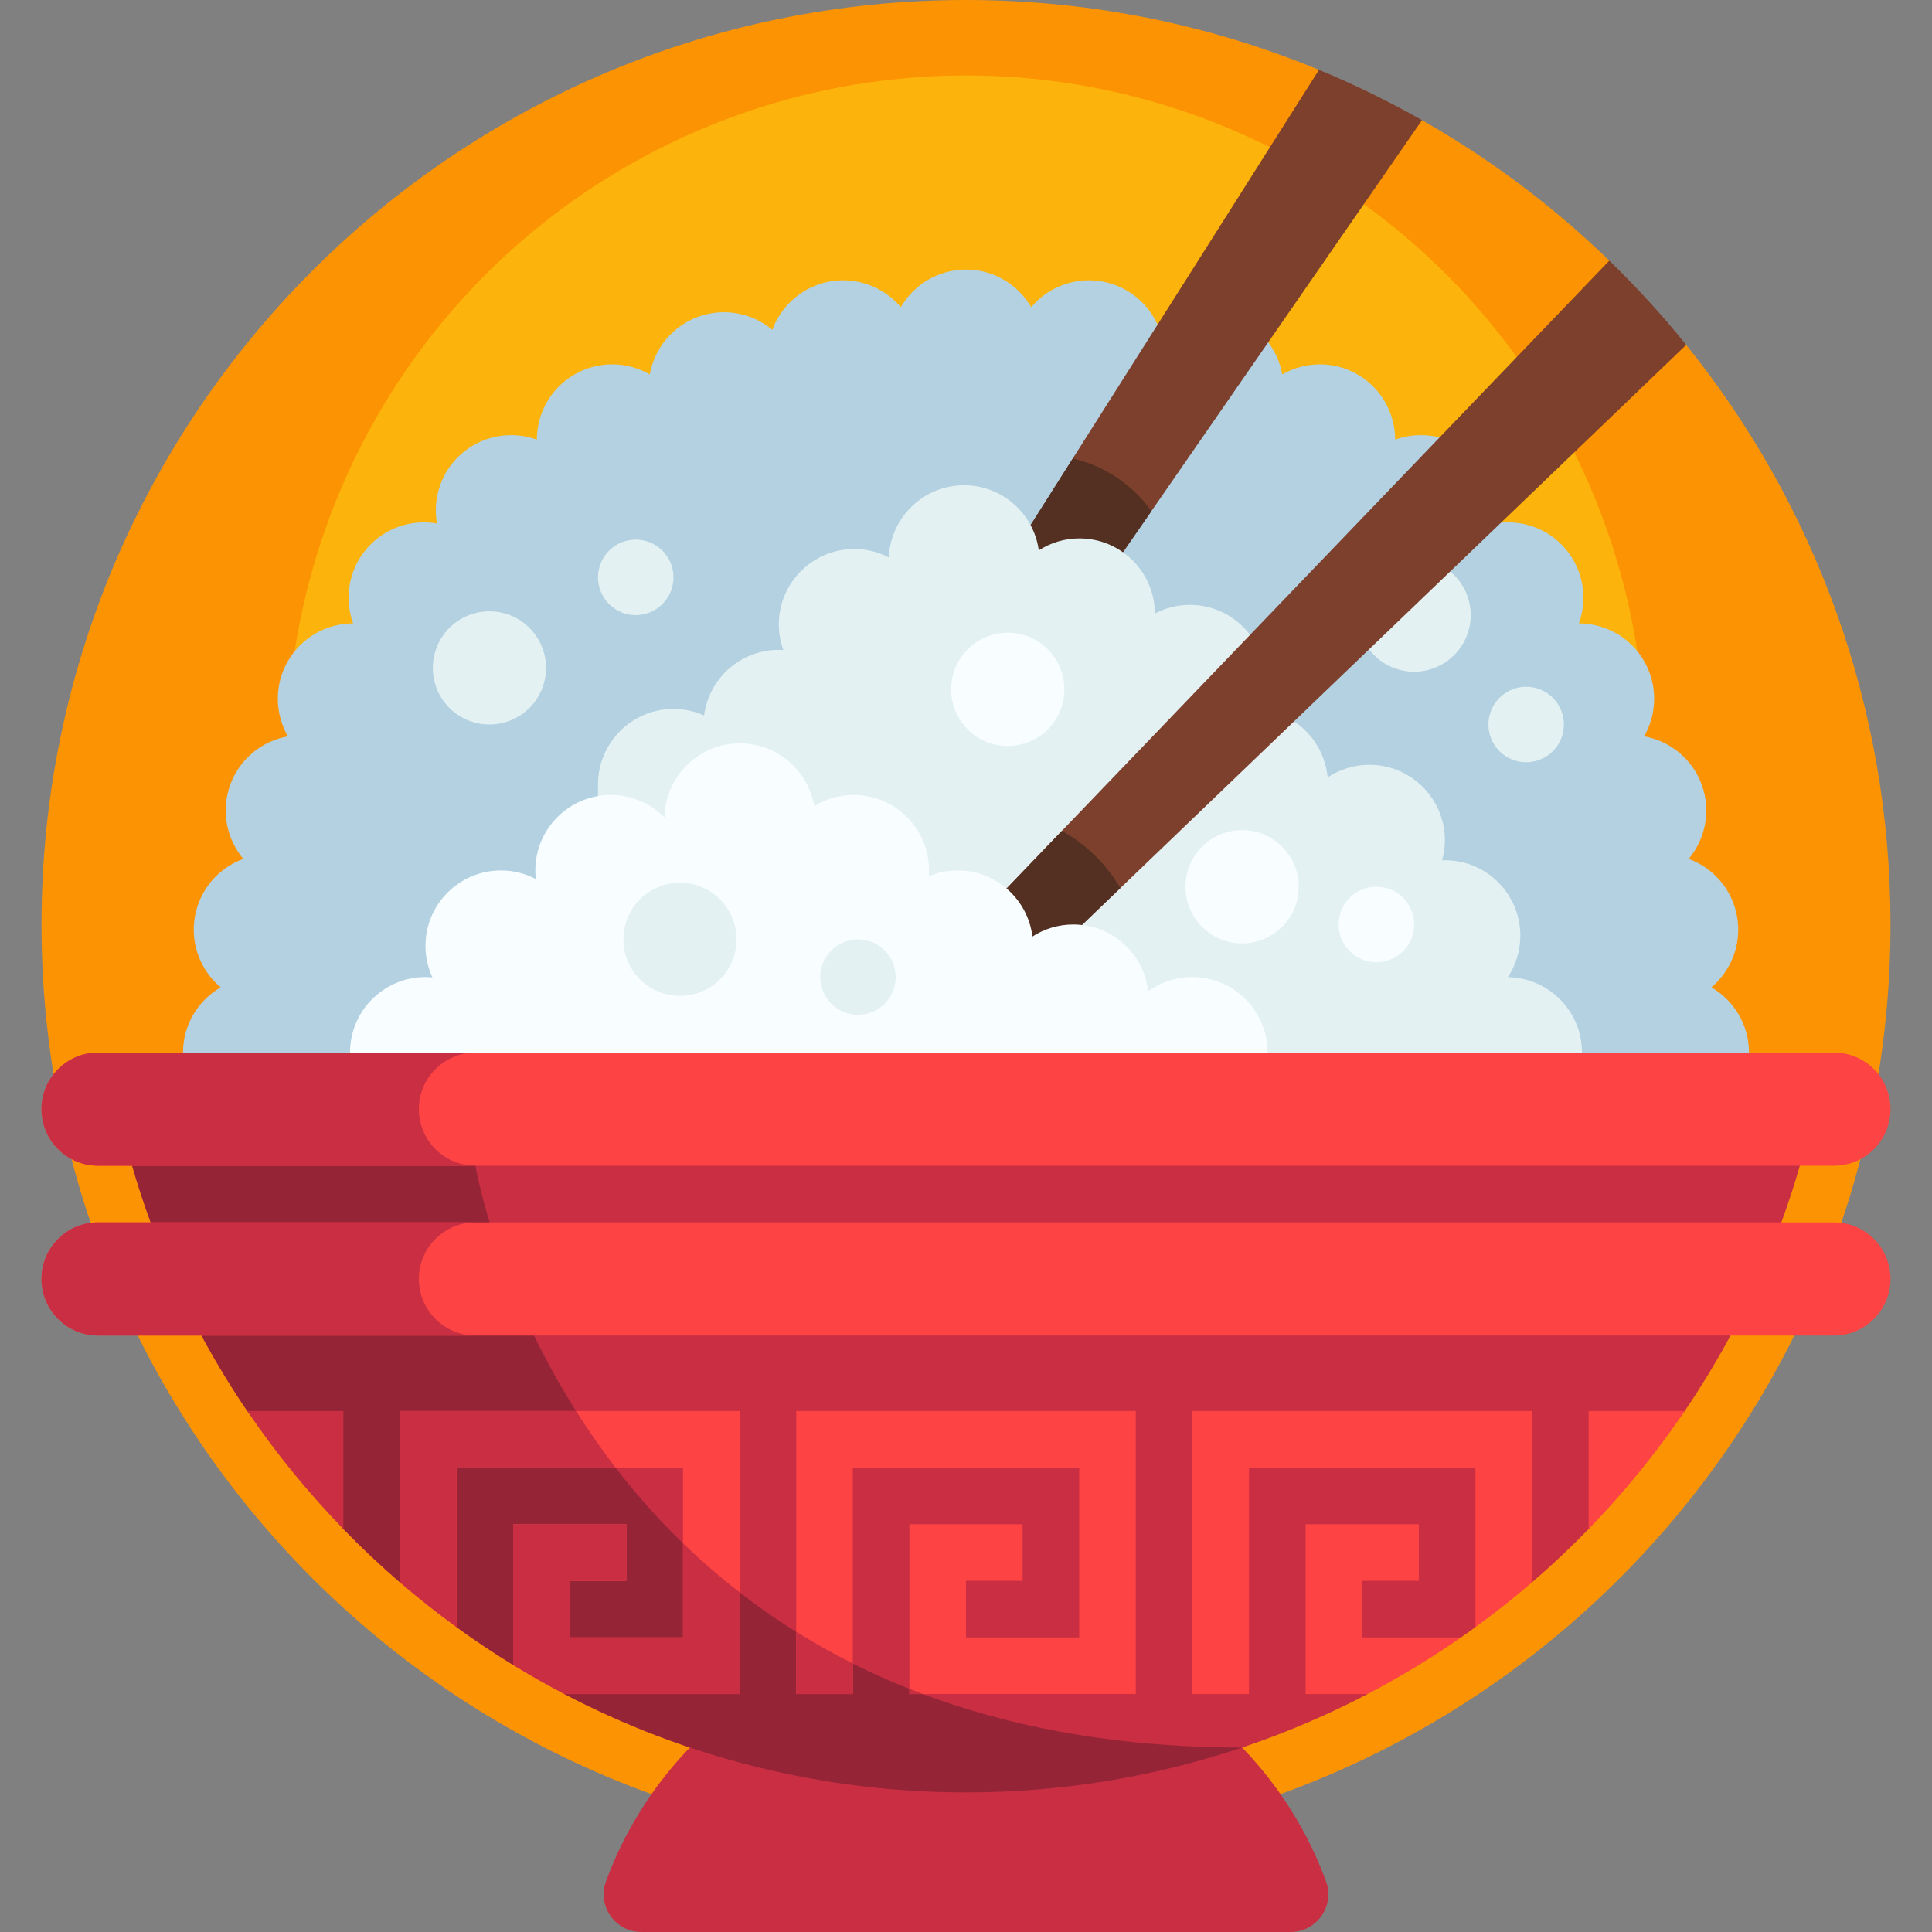 <svg id="Capa_1" enable-background="new 0 0 512 512" height="512" viewBox="0 0 512 512" width="512" xmlns="http://www.w3.org/2000/svg"><rect x="0" y="0" width="512" height="512" fill="#808080" stroke="none"/><g><g><path d="m446.86 91.399-20.373-2.101v-20.228c-14.857-14.4-31.528-26.936-49.644-37.229l-27.305 7.925v-21.259c-28.823-11.917-60.409-18.507-93.538-18.507-135.31 0-245 109.69-245 245s109.69 245 245 245 245-109.69 245-245c0-58.164-20.282-111.582-54.14-153.601z" fill="#fc9302"/></g><g><circle cx="256" cy="200" fill="#fcb30b" r="180"/></g><g><path d="m48.5 278.934c0 5.982 2.635 11.339 6.8 15h401.4c4.165-3.661 6.8-9.018 6.8-15 0-7.384-4.013-13.818-9.966-17.282 5.261-4.446 8.096-11.478 6.814-18.75s-6.351-12.911-12.816-15.289c4.409-5.292 5.98-12.709 3.454-19.648s-8.497-11.612-15.276-12.831c3.423-5.977 3.682-13.555-.01-19.95s-10.384-9.96-17.272-9.984c2.334-6.481 1.272-13.988-3.474-19.645s-11.956-8.005-18.743-6.833c1.173-6.787-1.176-13.997-6.833-18.743s-13.164-5.808-19.645-3.474c-.024-6.888-3.589-13.58-9.984-17.272s-13.973-3.434-19.95-.01c-1.219-6.779-5.892-12.75-12.831-15.276s-14.357-.955-19.648 3.454c-2.378-6.464-8.017-11.534-15.289-12.816s-14.304 1.553-18.75 6.814c-3.464-5.953-9.898-9.966-17.282-9.966s-13.818 4.013-17.282 9.966c-4.446-5.261-11.478-8.096-18.75-6.814s-12.911 6.351-15.289 12.816c-5.292-4.409-12.709-5.98-19.648-3.454s-11.612 8.497-12.831 15.276c-5.977-3.424-13.555-3.682-19.95.01s-9.96 10.384-9.984 17.272c-6.48-2.334-13.988-1.272-19.645 3.474-5.657 4.747-8.005 11.956-6.833 18.743-6.787-1.173-13.997 1.176-18.743 6.833s-5.808 13.164-3.474 19.645c-6.888.024-13.58 3.589-17.272 9.984s-3.434 13.973-.01 19.95c-6.779 1.219-12.75 5.892-15.276 12.831s-.955 14.357 3.454 19.648c-6.464 2.378-11.534 8.017-12.816 15.289s1.553 14.304 6.814 18.75c-5.951 3.464-9.964 9.897-9.964 17.282z" fill="#b3d1e1"/></g><g><path d="m349.538 18.507-131.739 207.989 16.674 11.044 142.37-205.699c-8.777-4.987-17.894-9.443-27.305-13.334z" fill="#7d402d"/></g><g><path d="m284.304 121.499-66.505 104.997 16.674 11.044 70.672-102.108c-4.959-6.892-12.31-11.94-20.841-13.933z" fill="#533022"/></g><g><circle cx="374.755" cy="163.009" fill="#e4f1f2" r="15"/></g><g><path d="m399.609 258.952c2.077-3.154 3.295-6.924 3.295-10.983 0-11.046-8.954-20-20-20-.249 0-.491.028-.739.037.468-1.697.739-3.477.739-5.323 0-11.046-8.954-20-20-20-4.096 0-7.901 1.236-11.072 3.349-.875-9.562-8.474-17.173-18.032-18.062.982-2.362 1.529-4.951 1.529-7.669 0-11.046-8.954-20-20-20-3.352 0-6.506.835-9.281 2.292-.049-11.004-8.98-19.909-19.995-19.909-3.967 0-7.655 1.17-10.764 3.162-1.345-9.739-9.68-17.245-19.788-17.245-10.749 0-19.492 8.487-19.956 19.122-2.744-1.416-5.85-2.23-9.151-2.23-11.046 0-20 8.954-20 20 0 2.385.439 4.663 1.205 6.784-.401-.024-.798-.061-1.205-.061-10.157 0-18.526 7.578-19.81 17.385-2.479-1.102-5.217-1.726-8.105-1.726-11.046 0-20 8.954-20 20v91.059h240.765c11.046 0 20-8.954 20-20 0-10.923-8.759-19.785-19.635-19.982z" fill="#e4f1f2"/></g><g><path d="m267.136 263.934 179.724-172.535c-6.331-7.857-13.135-15.315-20.373-22.33l-173.493 180.723z" fill="#7d402d"/></g><g><path d="m267.136 263.934 29.759-28.569c-3.703-6.343-9.056-11.6-15.476-15.184l-28.426 29.61z" fill="#533022"/></g><g><path d="m315.925 298.934c11.046 0 20-8.954 20-20s-8.954-20-20-20c-4.353 0-8.369 1.406-11.652 3.767-1.142-9.961-9.591-17.701-19.858-17.701-3.986 0-7.691 1.18-10.809 3.189-1.228-9.868-9.628-17.511-19.829-17.511-2.711 0-5.294.545-7.651 1.523.038-.504.077-1.009.077-1.523 0-11.046-8.954-20-20-20-3.828 0-7.392 1.095-10.432 2.96-1.603-9.439-9.799-16.634-19.695-16.634-10.921 0-19.782 8.757-19.981 19.63-3.626-3.675-8.661-5.956-14.231-5.956-11.046 0-20 8.954-20 20 0 .77.053 1.527.138 2.275-2.766-1.446-5.907-2.275-9.245-2.275-11.046 0-20 8.954-20 20 0 2.984.672 5.805 1.843 8.348-.608-.056-1.221-.093-1.843-.093-11.046 0-20 8.954-20 20s8.954 20 20 20h203.168z" fill="#f8feff"/></g><g><path d="m342.005 512c6.94 0 11.797-6.907 9.404-13.422-14.275-38.856-51.602-66.578-95.409-66.578s-81.134 27.722-95.409 66.578c-2.393 6.514 2.464 13.422 9.404 13.422z" fill="#c92e43"/></g><g><path d="m446.473 373.934c16.174-23.851 27.986-50.899 34.292-80h-449.53c6.306 29.101 18.119 56.149 34.292 80l25.473 31.268c4.787 4.93 9.791 9.648 15 14.135h7.894l7.106 11.875c4.86 3.53 9.864 6.872 15 10.02h10.447l3.129 7.702c31.823 16.644 68.021 26.066 106.424 26.066s74.601-9.422 106.424-26.066v-9.019l24.747-5.981c1.286-.895 2.563-1.802 3.829-2.722l7.319-11.875h7.681c5.209-4.487 10.213-9.204 15-14.135z" fill="#c92e43"/></g><g><path d="m126 308.934v-15h-94.765c6.306 29.101 18.119 56.149 34.292 80l25.473 31.268c4.787 4.93 9.791 9.648 15 14.135h7.894l7.106 11.875c4.86 3.53 9.864 6.872 15 10.02h10.447l3.129 7.702c31.823 16.644 68.021 26.066 106.424 26.066 25.582 0 50.185-4.183 73.169-11.892-177.788 0-203.169-154.174-203.169-154.174z" fill="#962437"/></g><g><path d="m486 308.934h-460c-8.284 0-15-6.716-15-15 0-8.284 6.716-15 15-15h460c8.284 0 15 6.716 15 15 0 8.284-6.716 15-15 15z" fill="#fd4343"/></g><g><path d="m486 353.934h-460c-8.284 0-15-6.716-15-15 0-8.284 6.716-15 15-15h460c8.284 0 15 6.716 15 15 0 8.284-6.716 15-15 15z" fill="#fd4343"/></g><g><path d="m111 293.934c0-8.284 6.716-15 15-15h-100c-8.284 0-15 6.716-15 15s6.716 15 15 15h100c-8.284 0-15-6.716-15-15z" fill="#c92e43"/></g><g><path d="m111 338.934c0-8.284 6.716-15 15-15h-100c-8.284 0-15 6.716-15 15s6.716 15 15 15h100c-8.284 0-15-6.716-15-15z" fill="#c92e43"/></g><g><circle cx="267.066" cy="182.684" fill="#f8feff" r="15"/></g><g><circle cx="329.169" cy="235" fill="#f8feff" r="15"/></g><g><circle cx="180.202" cy="248.934" fill="#e4f1f2" r="15"/></g><g><circle cx="129.702" cy="177" fill="#e4f1f2" r="15"/></g><g><circle cx="168.479" cy="153.009" fill="#e4f1f2" r="10"/></g><g><circle cx="404.449" cy="192" fill="#e4f1f2" r="10"/></g><g><circle cx="227.372" cy="258.934" fill="#e4f1f2" r="10"/></g><g><circle cx="364.755" cy="245" fill="#f8feff" r="10"/></g><g><path d="m106 419.337c4.83 4.16 9.833 8.122 15 11.875v-42.278h60v45h-30v-15h15v-15h-30v37.298c4.429 2.715 8.956 5.285 13.576 7.702h46.424v-75h-90z" fill="#fd4343"/></g><g><g><path d="m121 388.934h42.127c-3.865-5.013-7.343-10.039-10.477-15h-46.65v45.403c4.83 4.16 9.833 8.122 15 11.875z" fill="#c92e43"/></g><g><path d="m196 421.981c-5.392-4.181-10.381-8.543-15-13.02v24.972h-30v-15h15v-15h-30v37.298c4.429 2.715 8.956 5.285 13.576 7.702h46.424z" fill="#c92e43"/></g></g><g><path d="m91 405.202v-31.269h-25.473c7.572 11.166 16.107 21.623 25.473 31.269z" fill="#c92e43"/></g><g><g><path d="m361 433.934v-15h15v-15h-30v45h16.424c8.582-4.489 16.844-9.502 24.747-15z" fill="#fd4343"/></g><g><path d="m316 448.934h15v-60h60v42.278c5.167-3.753 10.17-7.715 15-11.875v-45.403h-90z" fill="#fd4343"/></g></g><g><path d="m446.473 373.934h-25.473v31.269c9.366-9.647 17.901-20.104 25.473-31.269z" fill="#fd4343"/></g><g><path d="m226 448.934v-60h60v45h-30v-15h15v-15h-30v45h60v-75h-90v75z" fill="#fd4343"/></g><g><g><path d="m226 440.837c-5.264-2.635-10.26-5.446-15-8.404v16.5h15z" fill="#c92e43"/></g><g><path d="m241 447.542v1.392h3.55c-1.202-.45-2.372-.924-3.55-1.392z" fill="#c92e43"/></g></g></g></svg>